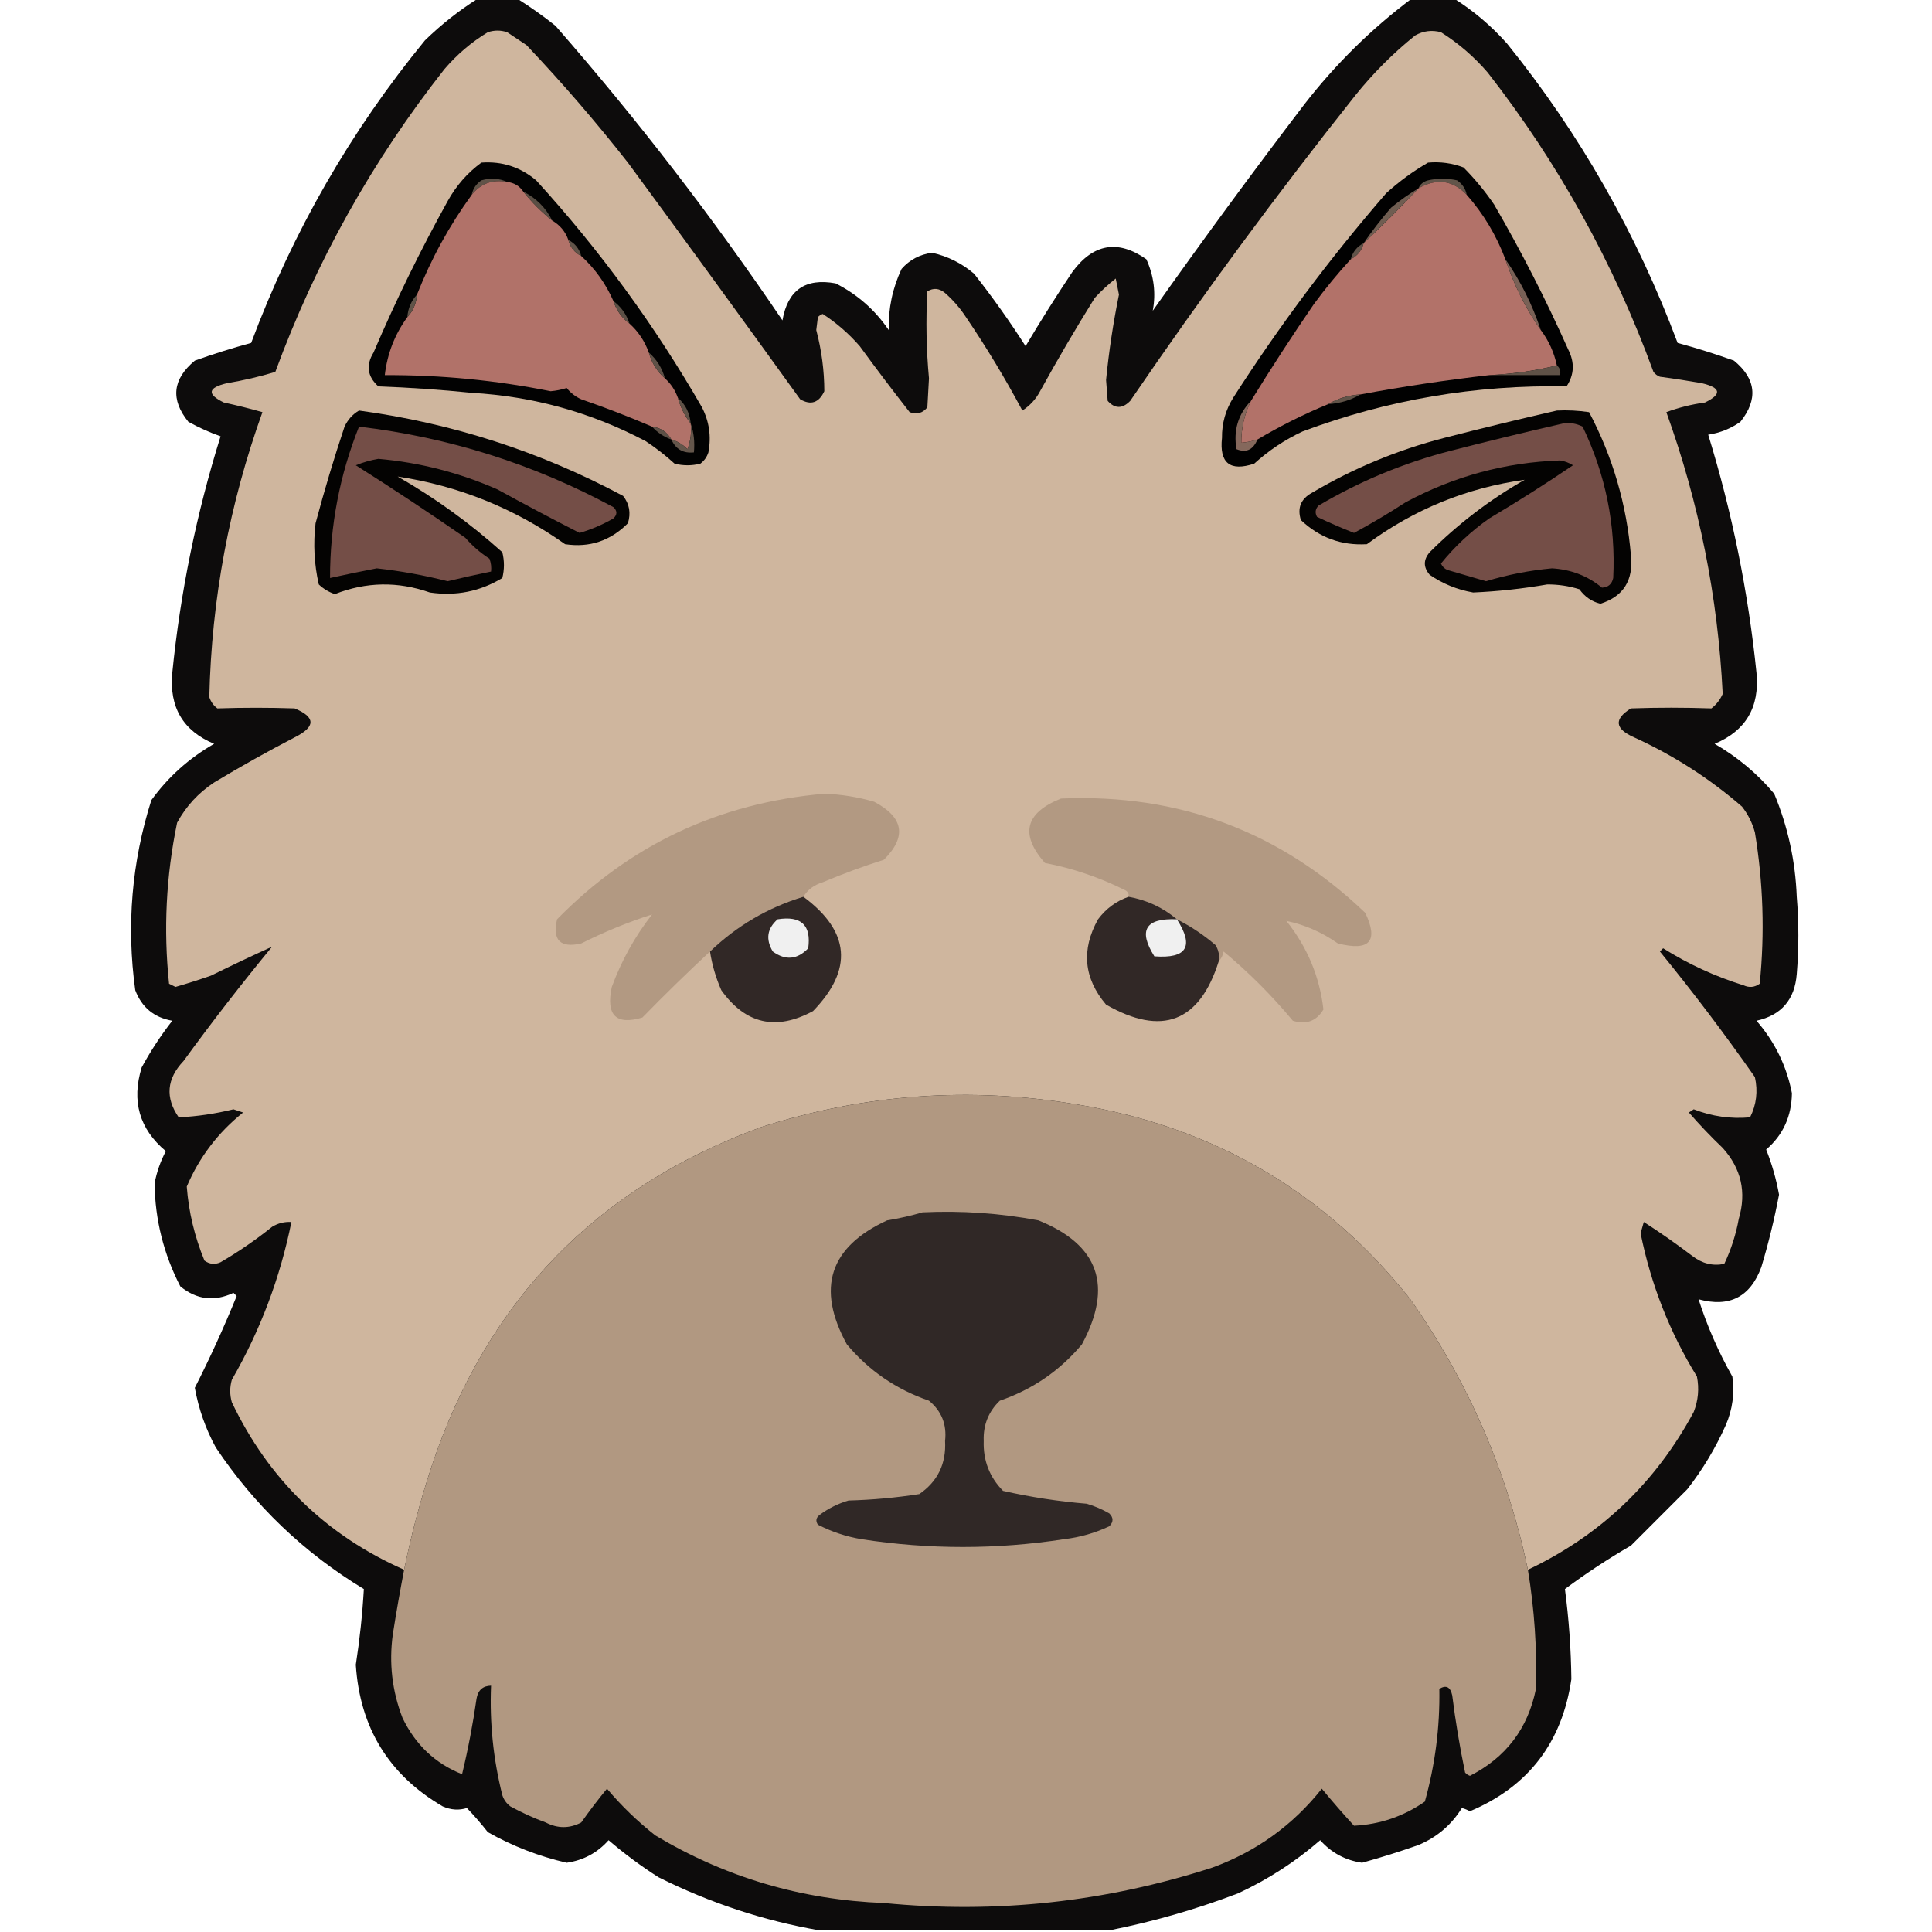 <?xml version="1.0" encoding="UTF-8"?>
<!DOCTYPE svg PUBLIC "-//W3C//DTD SVG 1.1//EN" "http://www.w3.org/Graphics/SVG/1.1/DTD/svg11.dtd">
<svg xmlns="http://www.w3.org/2000/svg" version="1.1" width="600px" height="600px" style="shape-rendering:geometricPrecision; text-rendering:geometricPrecision; image-rendering:optimizeQuality; fill-rule:evenodd; clip-rule:evenodd" xmlns:xlink="http://www.w3.org/1999/xlink">
<g><path style="opacity:0.955" fill="#030202" d="M 148.5,-0.5 C 152.5,-0.5 156.5,-0.5 160.5,-0.5C 164.609,2.066 168.609,4.899 172.5,8C 197.914,37.074 221.414,67.574 243,99.5C 244.611,90.11 250.111,86.276 259.5,88C 266.237,91.402 271.737,96.235 276,102.5C 275.846,95.822 277.179,89.489 280,83.5C 282.529,80.652 285.695,78.985 289.5,78.5C 294.381,79.607 298.714,81.774 302.5,85C 308.202,92.236 313.535,99.736 318.5,107.5C 323.136,99.7 327.969,92.033 333,84.5C 339.499,75.65 347.166,74.317 356,80.5C 358.359,85.674 359.026,91.008 358,96.5C 373.28,74.886 388.947,53.552 405,32.5C 414.734,19.932 425.9,8.932 438.5,-0.5C 442.833,-0.5 447.167,-0.5 451.5,-0.5C 457.578,3.318 463.078,7.984 468,13.5C 490.596,41.493 508.263,72.493 521,106.5C 526.886,108.098 532.72,109.931 538.5,112C 545.387,117.666 546.054,124 540.5,131C 537.508,133.11 534.175,134.443 530.5,135C 537.93,159.151 542.93,183.818 545.5,209C 546.495,219.635 542.162,226.969 532.5,231C 539.594,235.097 545.761,240.264 551,246.5C 555.244,256.718 557.577,267.385 558,278.5C 558.667,286.5 558.667,294.5 558,302.5C 557.374,310.455 553.208,315.288 545.5,317C 551.184,323.534 554.85,331.034 556.5,339.5C 556.402,346.676 553.735,352.509 548.5,357C 550.298,361.523 551.631,366.19 552.5,371C 551.059,378.597 549.226,386.097 547,393.5C 543.586,402.791 537.086,406.124 527.5,403.5C 530.197,411.89 533.697,419.89 538,427.5C 538.729,432.669 538.062,437.669 536,442.5C 532.795,449.691 528.795,456.358 524,462.5C 518.167,468.333 512.333,474.167 506.5,480C 499.396,484.107 492.562,488.607 486,493.5C 487.227,502.769 487.894,512.102 488,521.5C 485.106,541.204 474.606,554.87 456.5,562.5C 455.707,562.069 454.873,561.735 454,561.5C 450.747,566.75 446.247,570.583 440.5,573C 434.728,575.035 428.894,576.869 423,578.5C 417.8,577.734 413.467,575.401 410,571.5C 402.308,578.182 393.808,583.682 384.5,588C 371.371,592.993 358.037,596.826 344.5,599.5C 314.5,599.5 284.5,599.5 254.5,599.5C 237.135,596.483 220.468,590.983 204.5,583C 199.066,579.532 193.899,575.699 189,571.5C 185.533,575.401 181.2,577.734 176,578.5C 167.339,576.504 159.172,573.337 151.5,569C 149.443,566.374 147.277,563.874 145,561.5C 142.54,562.278 140.04,562.111 137.5,561C 120.762,551.226 111.762,536.56 110.5,517C 111.714,509.176 112.547,501.342 113,493.5C 94.371,482.202 79.037,467.536 67,449.5C 63.84,443.688 61.674,437.522 60.5,431C 65.205,421.75 69.539,412.25 73.5,402.5C 73.167,402.167 72.833,401.833 72.5,401.5C 66.575,404.31 61.075,403.643 56,399.5C 50.822,389.455 48.155,378.788 48,367.5C 48.67,363.989 49.837,360.656 51.5,357.5C 43.284,350.639 40.784,341.972 44,331.5C 46.773,326.396 49.94,321.563 53.5,317C 47.849,316.014 44.015,312.847 42,307.5C 39.239,287.445 40.906,267.778 47,248.5C 52.204,241.3 58.704,235.466 66.5,231C 56.861,226.985 52.528,219.651 53.5,209C 56.004,183.982 61.004,159.482 68.5,135.5C 65.053,134.277 61.72,132.777 58.5,131C 52.9,124.094 53.566,117.761 60.5,112C 66.28,109.931 72.114,108.098 78,106.5C 90.89,72.031 108.89,40.698 132,12.5C 137.112,7.541 142.612,3.207 148.5,-0.5 Z"/></g>
<g><path style="opacity:1" fill="#cfb69e" d="M 474.5,487.5 C 468.105,457.038 455.938,429.038 438,403.5C 411.437,370.123 376.937,349.956 334.5,343C 301.293,337.399 268.627,339.733 236.5,350C 185.419,368.607 151.252,403.773 134,455.5C 130.533,466.037 127.7,476.704 125.5,487.5C 101.271,476.771 83.438,459.438 72,435.5C 71.333,433.167 71.333,430.833 72,428.5C 80.821,413.208 86.988,396.875 90.5,379.5C 88.345,379.372 86.345,379.872 84.5,381C 79.442,385.057 74.108,388.724 68.5,392C 66.741,392.798 65.075,392.631 63.5,391.5C 60.433,384.063 58.599,376.397 58,368.5C 61.905,359.353 67.738,351.687 75.5,345.5C 74.5,345.167 73.5,344.833 72.5,344.5C 66.858,345.891 61.191,346.725 55.5,347C 51.252,340.862 51.752,335.029 57,329.5C 65.804,317.396 74.971,305.562 84.5,294C 78.258,296.836 71.925,299.836 65.5,303C 61.864,304.268 58.197,305.434 54.5,306.5C 53.833,306.167 53.167,305.833 52.5,305.5C 50.737,288.727 51.571,272.06 55,255.5C 57.785,250.381 61.618,246.214 66.5,243C 74.672,238.08 83.005,233.413 91.5,229C 98.065,225.723 98.065,222.723 91.5,220C 83.488,219.735 75.488,219.735 67.5,220C 66.299,219.097 65.465,217.931 65,216.5C 65.7,186.138 71.2,156.638 81.5,128C 77.535,126.874 73.535,125.874 69.5,125C 64.186,122.415 64.519,120.415 70.5,119C 75.596,118.155 80.596,116.988 85.5,115.5C 98.099,81.29 115.599,49.956 138,21.5C 141.912,16.917 146.412,13.083 151.5,10C 153.5,9.333 155.5,9.333 157.5,10C 159.5,11.333 161.5,12.667 163.5,14C 174.591,25.7 185.091,37.867 195,50.5C 212.956,74.911 230.789,99.411 248.5,124C 251.816,125.936 254.316,125.103 256,121.5C 255.987,115.096 255.153,108.763 253.5,102.5C 253.667,101.167 253.833,99.833 254,98.5C 254.414,98.043 254.914,97.709 255.5,97.5C 259.777,100.273 263.61,103.607 267,107.5C 272.045,114.423 277.212,121.256 282.5,128C 284.701,128.825 286.534,128.325 288,126.5C 288.167,123.5 288.333,120.5 288.5,117.5C 287.667,108.506 287.5,99.506 288,90.5C 289.868,89.328 291.702,89.495 293.5,91C 296.021,93.22 298.188,95.72 300,98.5C 306.351,107.87 312.184,117.537 317.5,127.5C 319.858,125.976 321.691,123.976 323,121.5C 328.414,111.669 334.081,102.002 340,92.5C 342.016,90.316 344.183,88.316 346.5,86.5C 346.833,88.167 347.167,89.833 347.5,91.5C 345.715,100.261 344.381,109.095 343.5,118C 343.667,120.167 343.833,122.333 344,124.5C 346.244,126.994 348.577,126.994 351,124.5C 373.176,91.99 396.509,60.323 421,29.5C 426.5,22.667 432.667,16.5 439.5,11C 442.03,9.578 444.697,9.245 447.5,10C 452.923,13.419 457.756,17.585 462,22.5C 483.977,50.692 501.144,81.692 513.5,115.5C 514.025,116.192 514.692,116.692 515.5,117C 519.848,117.573 524.181,118.24 528.5,119C 534.481,120.415 534.814,122.415 529.5,125C 525.323,125.579 521.323,126.579 517.5,128C 527.695,156.309 533.529,185.476 535,215.5C 534.215,217.286 533.049,218.786 531.5,220C 523.179,219.71 514.846,219.71 506.5,220C 501.141,223.334 501.475,226.334 507.5,229C 519.741,234.589 530.907,241.756 541,250.5C 542.861,252.888 544.194,255.554 545,258.5C 547.589,274.115 548.089,289.782 546.5,305.5C 544.926,306.631 543.259,306.798 541.5,306C 532.658,303.245 524.324,299.412 516.5,294.5C 516.167,294.833 515.833,295.167 515.5,295.5C 525.819,308.141 535.653,321.141 545,334.5C 545.978,338.9 545.478,343.067 543.5,347C 537.498,347.544 531.665,346.711 526,344.5C 525.5,344.833 525,345.167 524.5,345.5C 527.818,349.318 531.318,352.985 535,356.5C 540.771,362.915 542.437,370.249 540,378.5C 539.116,383.373 537.616,388.04 535.5,392.5C 531.929,393.248 528.595,392.415 525.5,390C 520.638,386.305 515.638,382.805 510.5,379.5C 510.167,380.667 509.833,381.833 509.5,383C 512.713,398.917 518.547,413.751 527,427.5C 527.738,431.261 527.405,434.928 526,438.5C 514.176,460.491 497.01,476.825 474.5,487.5 Z"/></g>
<g><path style="opacity:1" fill="#020202" d="M 149.5,50.5 C 155.899,50.031 161.565,51.864 166.5,56C 186.234,77.638 203.4,101.137 218,126.5C 220.27,130.93 220.937,135.597 220,140.5C 219.535,141.931 218.701,143.097 217.5,144C 214.833,144.667 212.167,144.667 209.5,144C 206.681,141.425 203.681,139.092 200.5,137C 183.621,128.088 165.621,123.088 146.5,122C 136.856,121.019 127.19,120.352 117.5,120C 114.087,116.919 113.587,113.419 116,109.5C 122.866,93.434 130.533,77.767 139,62.5C 141.649,57.689 145.149,53.689 149.5,50.5 Z"/></g>
<g><path style="opacity:1" fill="#010101" d="M 443.5,50.5 C 447.308,50.163 450.974,50.663 454.5,52C 458.025,55.557 461.191,59.39 464,63.5C 472.448,78.062 480.115,93.062 487,108.5C 489.073,112.547 488.907,116.38 486.5,120C 458.228,119.466 430.895,124.133 404.5,134C 398.984,136.589 393.984,139.922 389.5,144C 381.991,146.488 378.657,143.821 379.5,136C 379.446,131.495 380.613,127.328 383,123.5C 397.294,101.203 413.127,80.036 430.5,60C 434.546,56.323 438.879,53.156 443.5,50.5 Z"/></g>
<g><path style="opacity:1" fill="#62554a" d="M 455.5,60.5 C 451.136,55.925 446.136,55.258 440.5,58.5C 441.058,57.21 442.058,56.377 443.5,56C 446.5,55.333 449.5,55.333 452.5,56C 454.141,57.129 455.141,58.629 455.5,60.5 Z"/></g>
<g><path style="opacity:1" fill="#605348" d="M 157.5,56.5 C 152.949,55.658 149.283,56.992 146.5,60.5C 146.859,58.629 147.859,57.129 149.5,56C 152.367,55.199 155.034,55.366 157.5,56.5 Z"/></g>
<g><path style="opacity:1" fill="#b17269" d="M 157.5,56.5 C 159.674,56.75 161.341,57.75 162.5,59.5C 165.167,62.833 168.167,65.833 171.5,68.5C 173.914,69.911 175.581,71.911 176.5,74.5C 177.08,76.749 178.413,78.415 180.5,79.5C 184.812,83.454 188.145,88.121 190.5,93.5C 191.433,96.37 193.1,98.704 195.5,100.5C 198.241,102.975 200.241,105.975 201.5,109.5C 202.383,112.704 204.05,115.371 206.5,117.5C 208.326,119.147 209.66,121.147 210.5,123.5C 211.326,126.485 212.659,129.151 214.5,131.5C 214.813,134.247 214.48,136.914 213.5,139.5C 212.06,138.048 210.394,137.048 208.5,136.5C 207.198,134.178 205.198,132.845 202.5,132.5C 195.299,129.402 187.966,126.569 180.5,124C 178.694,123.19 177.194,122.024 176,120.5C 174.374,121.018 172.707,121.352 171,121.5C 154,118.083 136.833,116.417 119.5,116.5C 120.272,109.843 122.606,103.843 126.5,98.5C 128.293,96.574 129.293,94.241 129.5,91.5C 133.901,80.357 139.567,70.023 146.5,60.5C 149.283,56.992 152.949,55.658 157.5,56.5 Z"/></g>
<g><path style="opacity:1" fill="#b27269" d="M 455.5,60.5 C 460.685,66.375 464.685,73.042 467.5,80.5C 470.132,88.43 473.798,95.763 478.5,102.5C 480.957,105.751 482.624,109.418 483.5,113.5C 476.726,115.151 469.726,116.151 462.5,116.5C 449.108,118.032 435.775,120.032 422.5,122.5C 418.838,122.723 415.505,123.723 412.5,125.5C 404.927,128.62 397.593,132.287 390.5,136.5C 388.883,137.038 387.216,137.371 385.5,137.5C 385.474,132.915 386.474,128.581 388.5,124.5C 394.73,114.386 401.23,104.386 408,94.5C 411.613,89.579 415.446,84.912 419.5,80.5C 421.587,79.415 422.92,77.749 423.5,75.5C 429.403,69.984 435.07,64.318 440.5,58.5C 446.136,55.258 451.136,55.925 455.5,60.5 Z"/></g>
<g><path style="opacity:1" fill="#6f5d51" d="M 440.5,58.5 C 435.07,64.318 429.403,69.984 423.5,75.5C 426.094,71.728 428.927,68.061 432,64.5C 434.731,62.255 437.564,60.255 440.5,58.5 Z"/></g>
<g><path style="opacity:1" fill="#594e44" d="M 162.5,59.5 C 166.5,61.5 169.5,64.5 171.5,68.5C 168.167,65.833 165.167,62.833 162.5,59.5 Z"/></g>
<g><path style="opacity:1" fill="#615449" d="M 176.5,74.5 C 178.587,75.585 179.92,77.251 180.5,79.5C 178.413,78.415 177.08,76.749 176.5,74.5 Z"/></g>
<g><path style="opacity:1" fill="#615349" d="M 423.5,75.5 C 422.92,77.749 421.587,79.415 419.5,80.5C 420.08,78.251 421.413,76.585 423.5,75.5 Z"/></g>
<g><path style="opacity:1" fill="#796156" d="M 467.5,80.5 C 472.207,87.248 475.874,94.581 478.5,102.5C 473.798,95.763 470.132,88.43 467.5,80.5 Z"/></g>
<g><path style="opacity:1" fill="#605348" d="M 129.5,91.5 C 129.293,94.241 128.293,96.574 126.5,98.5C 126.707,95.759 127.707,93.426 129.5,91.5 Z"/></g>
<g><path style="opacity:1" fill="#5c5046" d="M 190.5,93.5 C 192.9,95.296 194.567,97.63 195.5,100.5C 193.1,98.704 191.433,96.37 190.5,93.5 Z"/></g>
<g><path style="opacity:1" fill="#5e5147" d="M 201.5,109.5 C 203.95,111.629 205.617,114.296 206.5,117.5C 204.05,115.371 202.383,112.704 201.5,109.5 Z"/></g>
<g><path style="opacity:1" fill="#5f5247" d="M 483.5,113.5 C 484.404,114.209 484.737,115.209 484.5,116.5C 477.167,116.5 469.833,116.5 462.5,116.5C 469.726,116.151 476.726,115.151 483.5,113.5 Z"/></g>
<g><path style="opacity:1" fill="#5f5247" d="M 210.5,123.5 C 212.873,125.579 214.206,128.246 214.5,131.5C 212.659,129.151 211.326,126.485 210.5,123.5 Z"/></g>
<g><path style="opacity:1" fill="#605348" d="M 422.5,122.5 C 419.495,124.277 416.162,125.277 412.5,125.5C 415.505,123.723 418.838,122.723 422.5,122.5 Z"/></g>
<g><path style="opacity:1" fill="#040302" d="M 483.5,127.5 C 486.85,127.335 490.183,127.502 493.5,128C 500.85,141.889 505.183,156.723 506.5,172.5C 507.311,180.246 504.144,185.246 497,187.5C 494.304,186.81 492.137,185.31 490.5,183C 487.257,181.982 483.924,181.482 480.5,181.5C 472.856,182.832 465.189,183.665 457.5,184C 452.558,183.134 448.058,181.3 444,178.5C 442,176.167 442,173.833 444,171.5C 452.844,162.666 462.678,155.166 473.5,149C 455.497,151.499 439.163,158.166 424.5,169C 416.611,169.476 409.777,166.976 404,161.5C 402.824,157.74 403.99,154.907 407.5,153C 420.345,145.412 434.012,139.746 448.5,136C 460.256,132.977 471.923,130.143 483.5,127.5 Z"/></g>
<g><path style="opacity:1" fill="#040302" d="M 111.5,127.5 C 140.471,131.435 167.804,140.269 193.5,154C 195.478,156.497 195.978,159.331 195,162.5C 189.568,167.97 183.068,170.137 175.5,169C 159.785,157.876 142.452,150.876 123.5,148C 135.172,154.672 146.005,162.505 156,171.5C 156.667,174.167 156.667,176.833 156,179.5C 149.086,183.688 141.586,185.188 133.5,184C 123.557,180.512 113.724,180.679 104,184.5C 102.108,183.87 100.441,182.87 99,181.5C 97.576,175.224 97.242,168.891 98,162.5C 100.687,152.42 103.687,142.42 107,132.5C 108.025,130.313 109.525,128.646 111.5,127.5 Z"/></g>
<g><path style="opacity:1" fill="#744e47" d="M 485.5,131.5 C 487.604,131.201 489.604,131.534 491.5,132.5C 498.646,147.409 501.813,163.075 501,179.5C 500.592,181.41 499.425,182.41 497.5,182.5C 493.067,178.851 487.9,176.851 482,176.5C 475.033,177.142 468.2,178.475 461.5,180.5C 457.5,179.333 453.5,178.167 449.5,177C 448.572,176.612 447.905,175.945 447.5,175C 451.826,169.66 456.826,164.993 462.5,161C 471.372,155.736 480.039,150.236 488.5,144.5C 487.271,143.719 485.938,143.219 484.5,143C 467.526,143.578 451.526,147.911 436.5,156C 431.274,159.403 425.94,162.57 420.5,165.5C 416.598,163.965 412.765,162.298 409,160.5C 408.316,159.216 408.483,158.049 409.5,157C 422.345,149.412 436.012,143.746 450.5,140C 462.256,136.977 473.923,134.143 485.5,131.5 Z"/></g>
<g><path style="opacity:1" fill="#5c5046" d="M 202.5,132.5 C 205.198,132.845 207.198,134.178 208.5,136.5C 206.147,135.66 204.147,134.326 202.5,132.5 Z"/></g>
<g><path style="opacity:1" fill="#85685c" d="M 388.5,124.5 C 386.474,128.581 385.474,132.915 385.5,137.5C 387.216,137.371 388.883,137.038 390.5,136.5C 389.177,139.711 387.01,140.711 384,139.5C 383.002,133.667 384.502,128.667 388.5,124.5 Z"/></g>
<g><path style="opacity:1" fill="#64564b" d="M 214.5,131.5 C 215.477,134.287 215.81,137.287 215.5,140.5C 212.188,140.851 209.855,139.518 208.5,136.5C 210.394,137.048 212.06,138.048 213.5,139.5C 214.48,136.914 214.813,134.247 214.5,131.5 Z"/></g>
<g><path style="opacity:1" fill="#744e47" d="M 111.5,132.5 C 139.457,135.819 165.79,144.153 190.5,157.5C 191.731,158.651 191.731,159.817 190.5,161C 187.162,162.92 183.662,164.42 180,165.5C 171.481,161.156 162.981,156.656 154.5,152C 142.687,146.797 130.354,143.63 117.5,142.5C 115.091,142.915 112.758,143.582 110.5,144.5C 121.968,151.738 133.301,159.238 144.5,167C 146.705,169.54 149.205,171.707 152,173.5C 152.49,174.793 152.657,176.127 152.5,177.5C 147.988,178.419 143.488,179.419 139,180.5C 131.767,178.654 124.434,177.32 117,176.5C 112.132,177.44 107.299,178.44 102.5,179.5C 102.473,163.271 105.473,147.604 111.5,132.5 Z"/></g>
<g><path style="opacity:1" fill="#b29982" d="M 249.5,278.5 C 238.475,281.846 228.808,287.513 220.5,295.5C 213.418,302.073 206.418,308.906 199.5,316C 191.284,318.454 188.117,315.288 190,306.5C 193.011,298.306 197.178,290.806 202.5,284C 195.05,286.381 187.717,289.381 180.5,293C 174,294.5 171.5,292 173,285.5C 195.678,262.333 223.344,249.333 256,246.5C 261.269,246.687 266.436,247.52 271.5,249C 280.673,253.843 281.673,259.843 274.5,267C 268.082,269.04 261.749,271.373 255.5,274C 252.823,274.814 250.823,276.314 249.5,278.5 Z"/></g>
<g><path style="opacity:1" fill="#b29982" d="M 378.5,298.5 C 378.785,296.712 378.452,295.045 377.5,293.5C 373.787,290.317 369.787,287.65 365.5,285.5C 361.175,281.839 356.175,279.506 350.5,278.5C 350.631,277.624 350.298,276.957 349.5,276.5C 341.511,272.498 333.178,269.665 324.5,268C 316.682,259.106 318.349,252.439 329.5,248C 366.124,246.427 397.624,258.261 424,283.5C 428.19,292.325 425.356,295.492 415.5,293C 410.553,289.52 405.219,287.187 399.5,286C 406.001,294.154 409.834,303.321 411,313.5C 408.839,317.124 405.672,318.291 401.5,317C 395,309.167 387.833,302 380,295.5C 379.768,296.737 379.268,297.737 378.5,298.5 Z"/></g>
<g><path style="opacity:1" fill="#312826" d="M 249.5,278.5 C 264.015,289.255 265.015,301.088 252.5,314C 241.017,320.211 231.517,318.045 224,307.5C 222.302,303.621 221.135,299.621 220.5,295.5C 228.808,287.513 238.475,281.846 249.5,278.5 Z"/></g>
<g><path style="opacity:1" fill="#312826" d="M 350.5,278.5 C 356.175,279.506 361.175,281.839 365.5,285.5C 369.787,287.65 373.787,290.317 377.5,293.5C 378.452,295.045 378.785,296.712 378.5,298.5C 372.539,317.435 360.872,321.935 343.5,312C 336.564,303.8 335.73,294.966 341,285.5C 343.483,282.177 346.649,279.843 350.5,278.5 Z"/></g>
<g><path style="opacity:1" fill="#f0f0f0" d="M 241.5,285.5 C 248.827,284.329 251.994,287.329 251,294.5C 247.61,298.032 243.943,298.366 240,295.5C 237.729,291.697 238.229,288.363 241.5,285.5 Z"/></g>
<g><path style="opacity:1" fill="#f0f0f0" d="M 365.5,285.5 C 370.918,293.927 368.585,297.76 358.5,297C 353.4,288.906 355.733,285.073 365.5,285.5 Z"/></g>
<g><path style="opacity:1" fill="#b19881" d="M 474.5,487.5 C 476.526,499.758 477.359,512.091 477,524.5C 474.513,536.809 467.68,545.809 456.5,551.5C 455.914,551.291 455.414,550.957 455,550.5C 453.341,542.567 452.008,534.567 451,526.5C 450.424,523.876 449.09,523.209 447,524.5C 447.192,536.404 445.692,548.071 442.5,559.5C 435.866,564.1 428.533,566.6 420.5,567C 417.039,563.22 413.705,559.386 410.5,555.5C 401.504,566.838 390.171,575.005 376.5,580C 343.308,590.732 309.308,594.398 274.5,591C 248.951,590.033 225.285,583.033 203.5,570C 197.991,565.657 192.991,560.824 188.5,555.5C 185.723,558.872 183.057,562.372 180.5,566C 176.864,567.899 173.197,567.899 169.5,566C 165.714,564.607 162.048,562.941 158.5,561C 157.299,560.097 156.465,558.931 156,557.5C 153.193,546.347 152.026,535.013 152.5,523.5C 149.95,523.561 148.45,524.894 148,527.5C 146.864,535.442 145.364,543.275 143.5,551C 135.2,547.708 129.034,541.875 125,533.5C 121.766,525.122 120.766,516.455 122,507.5C 123.058,500.799 124.225,494.132 125.5,487.5C 127.7,476.704 130.533,466.037 134,455.5C 151.252,403.773 185.419,368.607 236.5,350C 268.627,339.733 301.293,337.399 334.5,343C 376.937,349.956 411.437,370.123 438,403.5C 455.938,429.038 468.105,457.038 474.5,487.5 Z"/></g>
<g><path style="opacity:1" fill="#302826" d="M 286.5,376.5 C 298.618,375.927 310.618,376.76 322.5,379C 341.246,386.561 345.746,399.395 336,417.5C 329.149,425.676 320.649,431.51 310.5,435C 306.979,438.389 305.313,442.556 305.5,447.5C 305.302,453.561 307.302,458.728 311.5,463C 320.037,464.941 328.703,466.275 337.5,467C 339.949,467.725 342.283,468.725 344.5,470C 345.833,471.333 345.833,472.667 344.5,474C 340.07,476.088 335.404,477.421 330.5,478C 309.504,481.245 288.504,481.245 267.5,478C 262.743,477.188 258.243,475.688 254,473.5C 253.251,472.365 253.417,471.365 254.5,470.5C 257.221,468.473 260.221,466.973 263.5,466C 270.885,465.801 278.218,465.135 285.5,464C 291.215,460.069 293.881,454.569 293.5,447.5C 294.075,442.384 292.408,438.217 288.5,435C 278.351,431.51 269.851,425.676 263,417.5C 253.45,400.067 257.617,387.234 275.5,379C 279.347,378.367 283.014,377.533 286.5,376.5 Z"/></g>
</svg>
